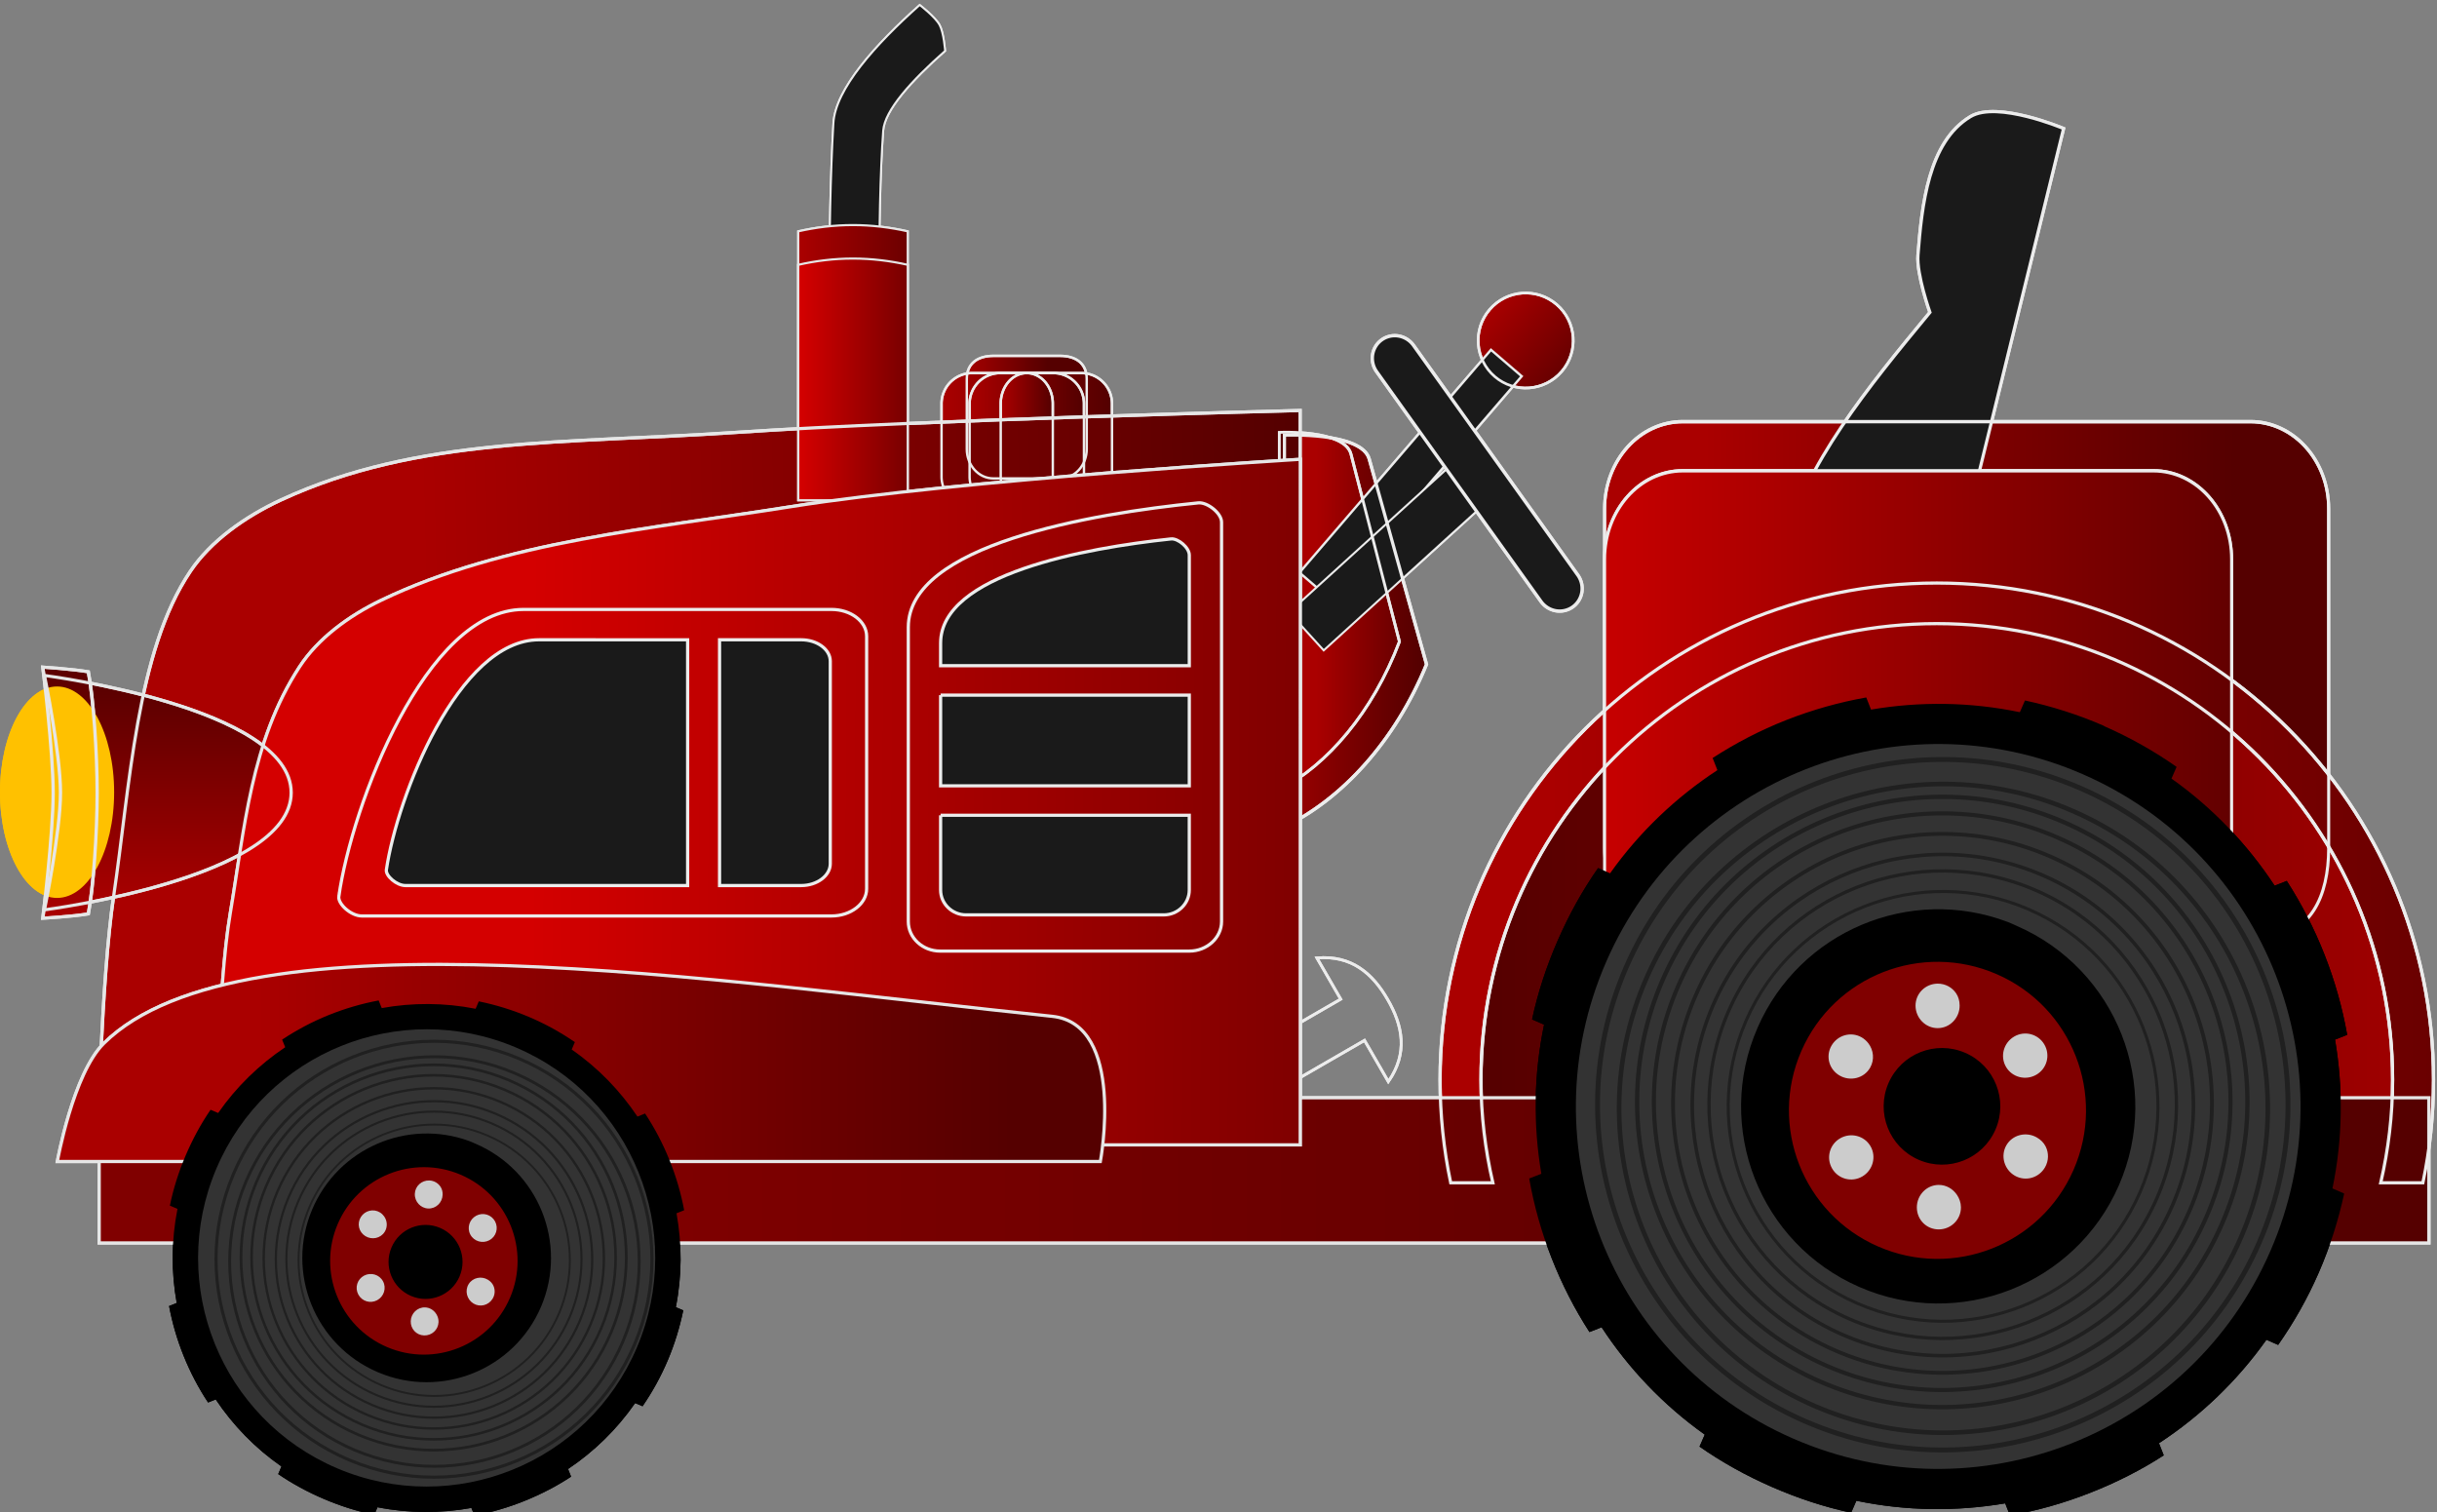 <svg xmlns="http://www.w3.org/2000/svg" viewBox="0 0 151.958 94.302" xmlns:xlink="http://www.w3.org/1999/xlink">
<rect x="0" y="0" width="151.958" height="94.302" fill="#808080" stroke="none"/>
<defs>
<linearGradient gradientTransform="matrix(.869 0 0 .961 38.303 24.41)" id="linearGradient8110" xlink:href="#linearGradient13387" y1="655.89" y2="655.77" x1="270.29" gradientUnits="userSpaceOnUse" x2="282.53"/>
<linearGradient gradientTransform="matrix(.846 0 0 .913 46.807 56.931)" id="linearGradient8106" xlink:href="#linearGradient13387" x1="310.02" gradientUnits="userSpaceOnUse" x2="322.3"/>
<linearGradient gradientTransform="matrix(.719 0 0 .668 73.684 215.45)" id="linearGradient8120" x1="257.76" gradientUnits="userSpaceOnUse" x2="276.98">
<stop offset="0" stop-color="#d40000"/>
<stop offset="1" stop-color="#500"/>
</linearGradient>
<linearGradient gradientTransform="matrix(1.06 0 0 1 -82.398 -7.868)" id="linearGradient8130" x1="276.16" gradientUnits="userSpaceOnUse" x2="342.48">
<stop offset="0" stop-color="#a00"/>
<stop offset="1" stop-color="#500"/>
</linearGradient>
<linearGradient gradientTransform="matrix(.719 0 0 .668 73.684 215.45)" id="linearGradient8118" x1="257.76" gradientUnits="userSpaceOnUse" x2="276.98">
<stop offset="0" stop-color="#a00"/>
<stop offset="1" stop-color="#500"/>
</linearGradient>
<linearGradient gradientTransform="translate(-.445 2.114)" id="linearGradient8112" xlink:href="#linearGradient13387" x1="271.06" gradientUnits="userSpaceOnUse" x2="291.76"/>
<linearGradient id="linearGradient8104" xlink:href="#linearGradient13387" x1="303.55" gradientUnits="userSpaceOnUse" x2="318.76"/>
<linearGradient gradientTransform="matrix(.671 0 0 1 92.217 2.114)" id="linearGradient8114" xlink:href="#linearGradient13387" x1="271.06" gradientUnits="userSpaceOnUse" x2="291.76"/>
<linearGradient id="linearGradient8102" xlink:href="#linearGradient13387" x1="304.81" gradientUnits="userSpaceOnUse" x2="318.99"/>
<linearGradient gradientTransform="matrix(.306 0 0 1 195.12 2.114)" id="linearGradient8116" xlink:href="#linearGradient13387" x1="271.06" gradientUnits="userSpaceOnUse" x2="291.76"/>
<linearGradient gradientTransform="matrix(1.67 0 0 .658 96.797 -238.17)" id="linearGradient8108" x1="279.28" gradientUnits="userSpaceOnUse" x2="333.93">
<stop offset="0" stop-color="#800000"/>
<stop offset="1" stop-color="#500"/>
</linearGradient>
<linearGradient gradientTransform="matrix(0 1 1.173 0 -551.79 502.91)" id="linearGradient8128" xlink:href="#linearGradient13482" y1="693.87" y2="660.44" gradientUnits="userSpaceOnUse" x2="0"/>
<linearGradient id="linearGradient8136" xlink:href="#linearGradient13387" y1="662.96" y2="663.3" x1="344.87" gradientUnits="userSpaceOnUse" x2="399.88"/>
<linearGradient id="linearGradient13482">
<stop offset="0" stop-color="#800000"/>
<stop offset="1" stop-color="#500"/>
</linearGradient>
<linearGradient gradientTransform="matrix(1.05 0 0 1.05 -19.109 -37.671)" id="linearGradient8142" xlink:href="#linearGradient13387" x1="339.81" gradientUnits="userSpaceOnUse" x2="457.62"/>
<linearGradient gradientTransform="matrix(1.183 0 0 1.183 -54.865 -127.68)" id="linearGradient8140" xlink:href="#linearGradient13387" x1="420.83" gradientUnits="userSpaceOnUse" x2="326.11"/>
<linearGradient id="linearGradient13387">
<stop offset="0" stop-color="#a00"/>
<stop offset="1" stop-color="#500"/>
</linearGradient>
<linearGradient gradientTransform="matrix(1 0 0 1.016 0 -5.967)" id="linearGradient8138" x1="325.71" gradientUnits="userSpaceOnUse" x2="408.52">
<stop offset="0" stop-color="#d40000"/>
<stop offset="1" stop-color="#500"/>
</linearGradient>
<linearGradient gradientTransform="matrix(1.189 0 0 .987 66.049 10.952)" id="linearGradient8126" xlink:href="#linearGradient13482" y1="682.74" y2="682.99" x1="196.81" gradientUnits="userSpaceOnUse" x2="172.26"/>
<linearGradient gradientTransform="matrix(.552 .542 -.552 .542 -42.093 210.02)" id="linearGradient8132" xlink:href="#linearGradient13410-9" y1="277.69" y2="297.91" x1="574.05" gradientUnits="userSpaceOnUse" x2="594.27"/>
<linearGradient gradientTransform="matrix(1.072 0 0 .934 -23.769 49.658)" id="linearGradient8124" y1="678.77" y2="679.13" x1="242.19" gradientUnits="userSpaceOnUse" x2="308.94">
<stop offset="0" stop-color="#d40000"/>
<stop offset="1" stop-color="#800000"/>
</linearGradient>
<linearGradient gradientTransform="matrix(.592 .581 -.592 .581 -52.843 176.32)" id="linearGradient8134" xlink:href="#linearGradient13410-9" y1="287.43" y2="309.37" x1="561.2" gradientUnits="userSpaceOnUse" x2="583.14"/>
<linearGradient id="linearGradient13410-9">
<stop offset="0" stop-color="#500"/>
<stop offset="1" stop-color="#a00"/>
</linearGradient>
<linearGradient gradientTransform="matrix(1.189 0 0 1 -59.895 1.888)" id="linearGradient8122" xlink:href="#linearGradient13387" y1="680.12" y2="678.77" x1="240.43" gradientUnits="userSpaceOnUse" x2="308.75"/>
</defs>
<g stroke="#ececec">
<g transform="matrix(.42 .361 -.361 .42 196.406 -361.793)">
<path fill="#1a1a1a" stroke-width=".268" d="m309.85,647.02h4.564v33.075h-4.564z"/>
<path fill="url(#linearGradient8102)" stroke-width=".3" d="m315.83,641.79c0,2.955-2.395,5.35-5.35,5.35-2.955,0-5.35-2.395-5.35-5.35 0-2.955 2.395-5.35 5.35-5.35 2.955,0 5.35,2.395 5.35,5.35z" transform="translate(1.652 1.888)"/>
</g>
<g fill="#1a1a1a" transform="matrix(.665 -.064 .064 .665 -166.851 -384.703)">
<path stroke-width=".191" d="m-152.1,717.13h22.745v4.797h-22.745z" transform="matrix(.801 -.599 .599 .801 0 0)"/>
<path stroke-width=".312" d="m-45.464,714.76a2.113,2.143 0 0,1 2.113,2.143v26.37a2.113,2.143 0 0,1 -2.113,2.143 2.113,2.143 0 0,1 -2.113-2.143v-26.37a2.113,2.143 0 0,1 2.113-2.143" transform="matrix(.865 -.501 .501 .865 0 0)"/>
</g>
<g transform="matrix(.669 0 0 .669 -124.695 -411.886)">
<path fill="url(#linearGradient8104)" stroke-width=".3" d="m306.11,656.23c0,0 7.193-.321 7.9,2.225 2.328,8.38 5.341,19.139 5.341,19.139-2.953,7.225-7.946,12.593-13.242,15.133z"/>
<path fill="url(#linearGradient8106)" stroke-width=".264" d="m305.63,655.97c0,0 6.082-.293 6.68,2.031 1.968,7.65 4.516,17.471 4.516,17.471-2.497,6.595-6.719,11.496-11.196,13.814z"/>
</g>
</g>
<g transform="matrix(.669 0 0 .669 -124.695 -411.149)">
<path fill="none" stroke="#ececec" stroke-width=".262" d="m315.73,707.73c-1.407-2.438-3.375-4.151-6.596-3.878l2.219,3.843-10.51,6.068 2.219,3.843 10.51-6.068 2.219,3.843c1.851-2.654 1.348-5.212-.06-7.651z"/>
</g>
<g transform="matrix(1.016 0 0 1.016 -534.368 -169.288)">
<path fill="url(#linearGradient8108)" stroke="#e6e6e6" stroke-width=".198" d="m532.04,233.99h142.98v8.91h-142.98z"/>
</g>
<g stroke="#ececec" stroke-width=".3" transform="matrix(.504 0 0 .504 -77.708 -303.658)">
<path fill="url(#linearGradient8110)" d="m277.08,646.52h8.265c1.821,0 3.286,.843 3.286,2.857v8.67c0,2.014-1.466,3.636-3.286,3.636h-8.265c-1.821,0-3.286-1.622-3.286-3.636v-8.67c0-2.014 1.466-2.857 3.286-2.857z"/>
<path fill="url(#linearGradient8112)" d="m274.453,648.65h13.522a3.783,3.783 0 0,1 3.783,3.783v9.022a3.783,3.783 0 0,1 -3.783,3.783h-13.522a3.783,3.783 0 0,1 -3.783-3.783v-9.022a3.783,3.783 0 0,1 3.783-3.783"/>
<path fill="url(#linearGradient8114)" d="m277.923,648.65h6.584a3.783,3.783 0 0,1 3.783,3.783v9.022a3.783,3.783 0 0,1 -3.783,3.783h-6.584a3.783,3.783 0 0,1 -3.783-3.783v-9.022a3.783,3.783 0 0,1 3.783-3.783"/>
<path fill="url(#linearGradient8116)" d="m281.213,648.65a3.223,3.783 0 0,1 3.223,3.783v9.022a3.223,3.783 0 0,1 -3.223,3.783 3.223,3.783 0 0,1 -3.223-3.783v-9.022a3.223,3.783 0 0,1 3.223-3.783"/>
</g>
<g transform="matrix(.669 0 0 .669 -123.416 -406.915)">
<path fill="#1a1a1a" stroke="#ececec" stroke-width=".182" d="m270.2,608.71c-4.167,3.714-7.855,7.843-8.042,11.013-.553,9.368-.397,24.391-.397,24.391l4.674-.757c0,0-.216-15.124 .359-22.934 .141-1.909 2.628-4.66 5.771-7.436 0,0-.119-1.686-.509-2.408-.417-.773-1.856-1.869-1.856-1.869z"/>
</g>
<g stroke="#e6e6e6" stroke-width=".2" transform="matrix(.669 0 0 .669 -123.416 -406.915)">
<path fill="url(#linearGradient8118)" d="m263.97,629.22c-1.757,0-3.447,.214-5.092,.584v25.063h10.205v-25.063c-1.645-.37-3.356-.584-5.113-.584z"/>
<path fill="url(#linearGradient8120)" d="m263.97,632.34c-1.757,0-3.447,.214-5.092,.584v21.942h10.205v-21.942c-1.645-.37-3.356-.584-5.113-.584z"/>
</g>
<g stroke-width=".3">
<g stroke="#e6e6e6" transform="matrix(.669 0 0 .669 -124.695 -411.149)">
<path fill="url(#linearGradient8122)" d="m307.57,652.83c0,0-35.084,.866-52.579,2.043-15.897,1.07-29.617,.369-42.393,6.286-3.387,1.569-6.564,3.839-8.464,6.656-5.051,7.493-5.625,20.051-7.158,30.323-1.14,7.641-1.493,23.129-1.493,23.129h112.09z"/>
<path fill="url(#linearGradient8124)" d="m307.58,657.38c0,0-31.785,1.909-47.412,4.405-12.956,2.07-26.706,3.199-38.227,8.723-3.054,1.464-5.919,3.584-7.632,6.214-4.555,6.995-5.128,15.166-6.455,22.957-1.214,7.132-1.346,21.594-1.346,21.594h101.07z"/>
</g>
<g stroke="#ececec" transform="matrix(.669 0 0 .669 -124.695 -411.149)">
<path fill="url(#linearGradient8126)" d="m298.08,661.44c-10.118,1.019-27.031,3.927-27.031,11.592v27.428c0,1.51 1.321,2.754 2.972,2.754h23.216c1.65,0 3.009-1.243 3.009-2.754v-37.221c0-.848-1.339-1.882-2.165-1.799z"/>
<path fill="#1a1a1a" d="m295.53,664.8c-8.029,.855-21.47,3.287-21.47,9.716v2.098h23.179v-10.303c0-.711-1.054-1.581-1.709-1.512zm-21.47,14.559v8.452h23.179v-8.451h-23.179zm0,11.197v6.971c0,1.267 1.068,2.313 2.377,2.313h18.424c1.309,0 2.377-1.047 2.377-2.313v-6.971h-23.179z"/>
<path fill="url(#linearGradient8128)" d="m217.97,698.12c1.212-8.512 8.106-26.747 17.218-26.747h28.704c1.795,0 3.273,1.112 3.273,2.5v23.537c0,1.388-1.478,2.531-3.273,2.531h-43.784c-1.008,0-2.237-1.127-2.139-1.822z"/>
<path fill="#1a1a1a" d="m236.63,674.2c-7.523,0-13.226,14.614-14.227,21.438-.082,.557 .951,1.469 1.783,1.469h26.294v-22.906zm16.827,0v22.906h7.608c1.482,0 2.712-.918 2.712-2.031v-18.875c0-1.113-1.23-2-2.712-2z"/>
</g>
<g transform="matrix(.669 0 0 .669 -124.695 -411.149)">
<path fill="url(#linearGradient8130)" stroke="#e6e6e6" d="m196.07,711.81c12.936-12.759 57.666-5.714 88.378-2.518 6.911,.719 4.502,13.533 4.502,13.533h-97.215c0,0 1.466-8.185 4.335-11.015z"/>
</g>
</g>
<g transform="matrix(.709 0 0 .669 -73.037 -407.471)">
<path fill="#ffc100" d="m111.1,682.62c0,5.258-1.409,9.521-3.147,9.521-1.738,0-3.147-4.263-3.147-9.521 0-5.258 1.409-9.521 3.147-9.521 1.738,0 3.147,4.263 3.147,9.521z" transform="matrix(1.595 0 0 1.035 -64.152 -23.603)"/>
</g>
<g stroke="#e6e6e6" stroke-width=".291" transform="matrix(.709 0 0 .669 -73.037 -407.471)">
<path fill="url(#linearGradient8132)" d="m106.92,672.03c0,0 21.701,2.943 21.701,10.921 0,7.979-21.701,10.921-21.701,10.921 0,0 1.413-7.252 1.413-10.921 0-3.67-1.413-10.921-1.413-10.921z"/>
<path fill="url(#linearGradient8134)" d="m106.78,671.25c0,0 .911,7.8 .91,11.717-0,3.906-.91,11.684-.91,11.684 0,0 2.602-.15 4.002-.402 .439-2.417 .777-7.512 .777-11.282 0-3.77-.334-8.834-.777-11.282-1.399-.251-4.002-.435-4.002-.435z"/>
</g>
<g transform="matrix(.669 0 0 .669 141.275 -214.926)">
<path d="m-161.88,416.04c-1.53-.649-3.101-1.127-4.668-1.449l-.294,.692c-2.935-.58-5.903-.58-8.751-.065l-.287-.711c-1.573,.294-3.147,.752-4.688,1.374-1.546,.625-2.971,1.391-4.31,2.276l.287,.711c-2.406,1.611-4.542,3.669-6.249,6.128l-.709-.301c-.904,1.32-1.685,2.763-2.334,4.292-.651,1.535-1.137,3.072-1.458,4.645l.709,.301c-.583,2.941-.587,5.914-.072,8.768l-.711,.287c.294,1.573 .742,3.124 1.365,4.665 .625,1.546 1.384,2.987 2.269,4.326l.711-.287c1.609,2.406 3.671,4.54 6.128,6.249l-.301,.709c1.32,.904 2.763,1.685 4.292,2.334 1.535,.651 3.088,1.143 4.661,1.465l.301-.709c2.936,.582 5.902,.578 8.752,.065l.287,.711c1.578-.294 3.142-.75 4.688-1.374 1.54-.623 2.984-1.372 4.319-2.253l-.287-.711c2.41-1.612 4.546-3.681 6.255-6.144l.692,.294c.908-1.324 1.692-2.734 2.344-4.269 .649-1.53 1.127-3.101 1.449-4.668l-.692-.294c.582-2.936 .578-5.902 .065-8.752l.711-.287c-.294-1.578-.75-3.142-1.374-4.688-.623-1.54-1.388-2.991-2.269-4.326l-.711,.287c-1.611-2.406-3.669-4.542-6.128-6.249l.294-.692c-1.324-.908-2.751-1.699-4.285-2.35z"/>
<path fill="#333" d="m-163.09,418.89c-10.83-4.596-23.324,.467-27.92,11.297-4.596,10.83 .444,23.333 11.274,27.929 10.83,4.596 23.34-.46 27.936-11.29 4.596-10.83-.46-23.34-11.29-27.936zm-4.347,8.721c.186,.068 .363,.154 .547,.232 5.89,2.499 8.652,9.3 6.153,15.19-2.499,5.89-9.31,8.629-15.2,6.13-5.89-2.499-8.636-9.294-6.136-15.184 2.421-5.706 8.88-8.474 14.636-6.369z"/>
</g>
<g fill="none" stroke="#000" stroke-width=".5" transform="matrix(.345 .146 -.146 .345 -40.888 -243.532)">
<path opacity=".375" d="m516.53,713.42c0,19.543-15.842,35.385-35.385,35.385-19.543,0-35.385-15.842-35.385-35.385 0-19.543 15.842-35.385 35.385-35.385 19.543,0 35.385,15.842 35.385,35.385z" transform="matrix(1.025 0 0 1.025 8.898 -10.26)"/>
<path opacity=".375" d="m516.53,713.42c0,19.543-15.842,35.385-35.385,35.385-19.543,0-35.385-15.842-35.385-35.385 0-19.543 15.842-35.385 35.385-35.385 19.543,0 35.385,15.842 35.385,35.385z" transform="matrix(.963 0 0 .963 38.946 34.295)"/>
<path opacity=".375" d="m516.53,713.42c0,19.543-15.842,35.385-35.385,35.385-19.543,0-35.385-15.842-35.385-35.385 0-19.543 15.842-35.385 35.385-35.385 19.543,0 35.385,15.842 35.385,35.385z" transform="matrix(.906 0 0 .906 65.99 74.394)"/>
<path opacity=".375" d="m516.53,713.42c0,19.543-15.842,35.385-35.385,35.385-19.543,0-35.385-15.842-35.385-35.385 0-19.543 15.842-35.385 35.385-35.385 19.543,0 35.385,15.842 35.385,35.385z" transform="matrix(.856 0 0 .856 90.028 110.04)"/>
<path opacity=".375" d="m516.53,713.42c0,19.543-15.842,35.385-35.385,35.385-19.543,0-35.385-15.842-35.385-35.385 0-19.543 15.842-35.385 35.385-35.385 19.543,0 35.385,15.842 35.385,35.385z" transform="matrix(.8 0 0 .8 117.07 150.14)"/>
<path opacity=".375" d="m516.53,713.42c0,19.543-15.842,35.385-35.385,35.385-19.543,0-35.385-15.842-35.385-35.385 0-19.543 15.842-35.385 35.385-35.385 19.543,0 35.385,15.842 35.385,35.385z" transform="matrix(.744 0 0 .744 144.12 190.24)"/>
<path opacity=".375" d="m516.53,713.42c0,19.543-15.842,35.385-35.385,35.385-19.543,0-35.385-15.842-35.385-35.385 0-19.543 15.842-35.385 35.385-35.385 19.543,0 35.385,15.842 35.385,35.385z" transform="matrix(.694 0 0 .694 168.15 225.88)"/>
<path opacity=".375" d="m516.53,713.42c0,19.543-15.842,35.385-35.385,35.385-19.543,0-35.385-15.842-35.385-35.385 0-19.543 15.842-35.385 35.385-35.385 19.543,0 35.385,15.842 35.385,35.385z" transform="matrix(.638 0 0 .638 195.2 265.98)"/>
</g>
<g transform="matrix(.669 0 0 .669 141.275 -214.926)">
<path d="m408.6,712.31c0,23.353-18.931,42.284-42.284,42.284-23.353,0-42.284-18.931-42.284-42.284 0-23.353 18.931-42.284 42.284-42.284 23.353,0 42.284,18.931 42.284,42.284z" transform="matrix(.222 .094 -.094 .222 -185.65 245.53)"/>
<path fill="#800000" d="m408.6,712.31c0,23.353-18.931,42.284-42.284,42.284-23.353,0-42.284-18.931-42.284-42.284 0-23.353 18.931-42.284 42.284-42.284 23.353,0 42.284,18.931 42.284,42.284z" transform="matrix(.19 .081 -.081 .19 -183.57 273.77)"/>
<path d="m408.6,712.31c0,23.353-18.931,42.284-42.284,42.284-23.353,0-42.284-18.931-42.284-42.284 0-23.353 18.931-42.284 42.284-42.284 23.353,0 42.284,18.931 42.284,42.284z" transform="matrix(.075 .032 -.032 .075 -176.19 373.73)"/>
<path fill="#ccc" d="m-165.03,435.1c-.339-.635-1.121-.872-1.756-.533-.635,.339-.887,1.129-.548,1.763 .339,.635 1.136,.864 1.77,.525 .635-.339 .872-1.121 .533-1.756zm-5.072-3.211c-.221-.352-.609-.589-1.058-.604-.719-.024-1.327,.53-1.35,1.249-.024,.719 .538,1.341 1.257,1.365 .719,.024 1.311-.56 1.335-1.279 .009-.27-.051-.52-.183-.732zm4.922,9.213c-.102-.228-.277-.417-.506-.559-.611-.38-1.425-.212-1.805,.399-.38,.611-.175,1.424 .436,1.804 .611,.38 1.409,.183 1.789-.428 .237-.382 .256-.836 .086-1.215zm-10.191-6.473c-.099-.139-.229-.267-.382-.362-.611-.38-1.409-.183-1.789,.428-.38,.611-.191,1.394 .42,1.774 .611,.38 1.425,.212 1.805-.399 .285-.458 .242-1.027-.054-1.442zm4.867,9.11c-.221-.357-.602-.612-1.051-.626-.719-.024-1.311,.56-1.335,1.279-.024,.719 .522,1.312 1.242,1.335 .719,.024 1.327-.53 1.35-1.249 .009-.27-.073-.524-.206-.739zm-4.971-3.058c-.339-.635-1.136-.864-1.77-.525-.635,.339-.872,1.121-.533,1.756 .339,.635 1.121,.872 1.756,.533 .635-.339 .887-1.129 .548-1.764z"/>
</g>
<g transform="matrix(1.016 0 0 1.016 -534.368 -169.288)">
<path fill="#1a1a1a" stroke="#ececec" stroke-width=".198" d="m646.3,200.15 6.3-25.641c0,0-4.067-1.72-5.714-.733-2.598,1.559-2.986,5.478-3.223,8.498-.094,1.194 .733,3.517 .733,3.517-3.813,4.604-7.708,9.386-8.938,14.359z"/>
</g>
<g stroke="#ececec" stroke-width=".316" transform="matrix(.601 0 0 .669 -100.993 -411.464)">
<path fill="url(#linearGradient8136)" d="m342.64,654.34h58.884c4.498,0 8.12,3.622 8.12,8.12v31.637c0,4.498-1.919,8.12-6.418,8.12h-60.586c-4.498,0-8.12-3.622-8.12-8.12v-31.637c0-4.498 3.622-8.12 8.12-8.12z"/>
<path fill="url(#linearGradient8138)" d="m342.64,658.92h48.813c4.498,0 8.12,3.68 8.12,8.251v32.147c0,4.571-1.29,8.251-5.788,8.251h-51.145c-4.498,0-8.12-3.68-8.12-8.251v-32.147c0-4.571 3.622-8.251 8.12-8.251z"/>
</g>
<g transform="matrix(.593 0 0 .593 -103.755 -356.332)">
<path fill="url(#linearGradient8140)" d="m378.62,665.22c-27.635,0-50.031,22.396-50.031,50.031 0,.635 .008,1.277 .031,1.906h100c.023-.629 .031-1.272 .031-1.906 0-27.635-22.396-50.031-50.031-50.031z"/>
<path fill="url(#linearGradient8142)" stroke="#ececec" stroke-width=".338" d="m378.62,662.2c-28.838,0-52.228,23.39-52.228,52.228 0,3.711 .38,7.341 1.116,10.833h4.432c-.805-3.483-1.247-7.105-1.247-10.833 0-26.473 21.455-47.96 47.928-47.96 26.473,0 47.928,21.488 47.928,47.96 0,3.728-.442,7.35-1.247,10.833h4.432c.737-3.491 1.116-7.122 1.116-10.833 0-28.838-23.39-52.228-52.228-52.228z"/>
</g>
<g transform="matrix(.669 0 0 .669 141.275 -214.926)">
<path d="m-15.059,388.92c-2.414-1.053-4.897-1.836-7.376-2.371l-.477,1.093c-4.644-.966-9.348-1.012-13.871-.242l-.444-1.132c-2.497,.442-5.001,1.141-7.452,2.104-2.46,.966-4.731,2.157-6.868,3.538l.444,1.132c-3.839,2.516-7.257,5.744-10.002,9.614l-1.118-.488c-1.454,2.078-2.715,4.352-3.768,6.766-1.057,2.422-1.851,4.852-2.385,7.34l1.118,.488c-.971,4.652-1.025,9.364-.254,13.897l-1.132,.444c.442,2.497 1.127,4.964 2.09,7.416 .966,2.46 2.146,4.756 3.527,6.894l1.132-.444c2.513,3.839 5.747,7.255 9.614,10.002l-.488,1.118c2.078,1.454 4.352,2.715 6.766,3.769 2.422,1.057 4.877,1.861 7.365,2.396l.488-1.118c4.644,.969 9.346,1.01 13.871,.242l.444,1.132c2.506-.441 4.992-1.138 7.452-2.104 2.452-.962 4.752-2.127 6.883-3.502l-.444-1.132c3.847-2.517 7.264-5.763 10.013-9.639l1.093,.477c1.46-2.084 2.726-4.308 3.783-6.73 1.053-2.414 1.836-4.897 2.371-7.376l-1.093-.477c.969-4.644 1.01-9.346 .242-13.871l1.132-.444c-.441-2.506-1.138-4.992-2.104-7.452-.962-2.452-2.152-4.763-3.527-6.894l-1.132,.444c-2.516-3.82-5.744-7.24-9.614-9.98l.477-1.093c-2.084-1.46-4.333-2.737-6.755-3.794z"/>
<path fill="#333" d="m-17.027,393.43c-17.094-7.457-36.979,.37-44.436,17.464-7.457,17.094 .333,36.993 17.427,44.45 17.094,7.457 37.005-.359 44.461-17.452 7.458-17.09-.358-37-17.452-44.46zm-7.029,13.754c.293,.111 .574,.25 .864,.377 9.297,4.056 13.567,14.88 9.511,24.177-4.056,9.297-14.894,13.53-24.191,9.475-9.297-4.056-13.541-14.869-9.486-24.165 3.929-9.006 14.21-13.292 23.301-9.863z"/>
</g>
<g fill="none" stroke="#000" stroke-width=".5" transform="matrix(.544 .237 -.237 .544 18.89 -442.332)">
<path opacity=".375" d="m516.53,713.42c0,19.543-15.842,35.385-35.385,35.385-19.543,0-35.385-15.842-35.385-35.385 0-19.543 15.842-35.385 35.385-35.385 19.543,0 35.385,15.842 35.385,35.385z" transform="matrix(1.025 0 0 1.025 8.898 -10.26)"/>
<path opacity=".375" d="m516.53,713.42c0,19.543-15.842,35.385-35.385,35.385-19.543,0-35.385-15.842-35.385-35.385 0-19.543 15.842-35.385 35.385-35.385 19.543,0 35.385,15.842 35.385,35.385z" transform="matrix(.963 0 0 .963 38.946 34.295)"/>
<path opacity=".375" d="m516.53,713.42c0,19.543-15.842,35.385-35.385,35.385-19.543,0-35.385-15.842-35.385-35.385 0-19.543 15.842-35.385 35.385-35.385 19.543,0 35.385,15.842 35.385,35.385z" transform="matrix(.906 0 0 .906 65.99 74.394)"/>
<path opacity=".375" d="m516.53,713.42c0,19.543-15.842,35.385-35.385,35.385-19.543,0-35.385-15.842-35.385-35.385 0-19.543 15.842-35.385 35.385-35.385 19.543,0 35.385,15.842 35.385,35.385z" transform="matrix(.856 0 0 .856 90.028 110.04)"/>
<path opacity=".375" d="m516.53,713.42c0,19.543-15.842,35.385-35.385,35.385-19.543,0-35.385-15.842-35.385-35.385 0-19.543 15.842-35.385 35.385-35.385 19.543,0 35.385,15.842 35.385,35.385z" transform="matrix(.8 0 0 .8 117.07 150.14)"/>
<path opacity=".375" d="m516.53,713.42c0,19.543-15.842,35.385-35.385,35.385-19.543,0-35.385-15.842-35.385-35.385 0-19.543 15.842-35.385 35.385-35.385 19.543,0 35.385,15.842 35.385,35.385z" transform="matrix(.744 0 0 .744 144.12 190.24)"/>
<path opacity=".375" d="m516.53,713.42c0,19.543-15.842,35.385-35.385,35.385-19.543,0-35.385-15.842-35.385-35.385 0-19.543 15.842-35.385 35.385-35.385 19.543,0 35.385,15.842 35.385,35.385z" transform="matrix(.694 0 0 .694 168.15 225.88)"/>
<path opacity=".375" d="m516.53,713.42c0,19.543-15.842,35.385-35.385,35.385-19.543,0-35.385-15.842-35.385-35.385 0-19.543 15.842-35.385 35.385-35.385 19.543,0 35.385,15.842 35.385,35.385z" transform="matrix(.638 0 0 .638 195.2 265.98)"/>
</g>
<g transform="matrix(.669 0 0 .669 141.275 -214.926)">
<path d="m408.6,712.31c0,23.353-18.931,42.284-42.284,42.284-23.353,0-42.284-18.931-42.284-42.284 0-23.353 18.931-42.284 42.284-42.284 23.353,0 42.284,18.931 42.284,42.284z" transform="matrix(.351 .153 -.153 .351 -50.027 118.28)"/>
<path fill="#800000" d="m408.6,712.31c0,23.353-18.931,42.284-42.284,42.284-23.353,0-42.284-18.931-42.284-42.284 0-23.353 18.931-42.284 42.284-42.284 23.353,0 42.284,18.931 42.284,42.284z" transform="matrix(.3 .131 -.131 .3 -47.172 163.07)"/>
<path d="m408.6,712.31c0,23.353-18.931,42.284-42.284,42.284-23.353,0-42.284-18.931-42.284-42.284 0-23.353 18.931-42.284 42.284-42.284 23.353,0 42.284,18.931 42.284,42.284z" transform="matrix(.118 .051 -.051 .118 -37.067 321.64)"/>
<path fill="#ccc" d="m-20.629,418.61c-.576-.985-1.829-1.313-2.813-.737-.985,.576-1.336,1.842-.76,2.827 .576,.985 1.851,1.3 2.836,.724 .985-.576 1.313-1.829 .737-2.813zm-8.23-4.778c-.371-.545-1-.896-1.713-.892-1.141,.006-2.069,.92-2.063,2.061 .006,1.141 .934,2.092 2.075,2.086 1.141-.006 2.042-.966 2.036-2.107-.002-.428-.112-.821-.335-1.148zm8.357,14.294c-.175-.355-.464-.643-.836-.855-.991-.565-2.27-.25-2.835,.741-.565,.991-.191,2.266 .8,2.831 .991,.565 2.243,.204 2.808-.786 .353-.619 .355-1.339 .063-1.93zm-16.536-9.634c-.165-.213-.379-.408-.627-.55-.991-.565-2.243-.204-2.808,.786-.565,.991-.218,2.22 .773,2.785 .991,.565 2.27,.25 2.835-.741 .424-.743 .321-1.641-.173-2.281zm8.264,14.135c-.371-.552-.99-.932-1.703-.928-1.141,.006-2.042,.966-2.036,2.107 .006,1.141 .907,2.046 2.048,2.04 1.141-.006 2.069-.92 2.063-2.061-.002-.428-.148-.826-.371-1.157zm-8.061-4.541c-.576-.985-1.851-1.3-2.836-.724-.985,.576-1.313,1.829-.737,2.813 .576,.985 1.829,1.313 2.813,.737 .985-.576 1.336-1.842 .76-2.827z"/>
</g>
<g stroke="#ececec">
<g transform="matrix(.42 .361 -.361 .42 196.406 -361.793)">
<path fill="#1a1a1a" stroke-width=".268" d="m309.85,647.02h4.564v33.075h-4.564z"/>
<path fill="url(#linearGradient8102)" stroke-width=".3" d="m315.83,641.79c0,2.955-2.395,5.35-5.35,5.35-2.955,0-5.35-2.395-5.35-5.35 0-2.955 2.395-5.35 5.35-5.35 2.955,0 5.35,2.395 5.35,5.35z" transform="translate(1.652 1.888)"/>
</g>
<g fill="#1a1a1a" transform="matrix(.665 -.064 .064 .665 -166.851 -384.703)">
<path stroke-width=".191" d="m-152.1,717.13h22.745v4.797h-22.745z" transform="matrix(.801 -.599 .599 .801 0 0)"/>
<path stroke-width=".312" d="m-45.464,714.76a2.113,2.143 0 0,1 2.113,2.143v26.37a2.113,2.143 0 0,1 -2.113,2.143 2.113,2.143 0 0,1 -2.113-2.143v-26.37a2.113,2.143 0 0,1 2.113-2.143" transform="matrix(.865 -.501 .501 .865 0 0)"/>
</g>
<g transform="matrix(.669 0 0 .669 -124.695 -411.886)">
<path fill="url(#linearGradient8104)" stroke-width=".3" d="m306.11,656.23c0,0 7.193-.321 7.9,2.225 2.328,8.38 5.341,19.139 5.341,19.139-2.953,7.225-7.946,12.593-13.242,15.133z"/>
<path fill="url(#linearGradient8106)" stroke-width=".264" d="m305.63,655.97c0,0 6.082-.293 6.68,2.031 1.968,7.65 4.516,17.471 4.516,17.471-2.497,6.595-6.719,11.496-11.196,13.814z"/>
</g>
</g>
<g transform="matrix(.669 0 0 .669 -124.695 -411.149)">
<path fill="none" stroke="#ececec" stroke-width=".262" d="m315.73,707.73c-1.407-2.438-3.375-4.151-6.596-3.878l2.219,3.843-10.51,6.068 2.219,3.843 10.51-6.068 2.219,3.843c1.851-2.654 1.348-5.212-.06-7.651z"/>
</g>
<g transform="matrix(1.016 0 0 1.016 -534.368 -169.288)">
<path fill="url(#linearGradient8108)" stroke="#e6e6e6" stroke-width=".198" d="m532.04,233.99h142.98v8.91h-142.98z"/>
</g>
<g stroke="#ececec" stroke-width=".3" transform="matrix(.504 0 0 .504 -77.708 -303.658)">
<path fill="url(#linearGradient8110)" d="m277.08,646.52h8.265c1.821,0 3.286,.843 3.286,2.857v8.67c0,2.014-1.466,3.636-3.286,3.636h-8.265c-1.821,0-3.286-1.622-3.286-3.636v-8.67c0-2.014 1.466-2.857 3.286-2.857z"/>
<path fill="url(#linearGradient8112)" d="m274.453,648.65h13.522a3.783,3.783 0 0,1 3.783,3.783v9.022a3.783,3.783 0 0,1 -3.783,3.783h-13.522a3.783,3.783 0 0,1 -3.783-3.783v-9.022a3.783,3.783 0 0,1 3.783-3.783"/>
<path fill="url(#linearGradient8114)" d="m277.923,648.65h6.584a3.783,3.783 0 0,1 3.783,3.783v9.022a3.783,3.783 0 0,1 -3.783,3.783h-6.584a3.783,3.783 0 0,1 -3.783-3.783v-9.022a3.783,3.783 0 0,1 3.783-3.783"/>
<path fill="url(#linearGradient8116)" d="m281.213,648.65a3.223,3.783 0 0,1 3.223,3.783v9.022a3.223,3.783 0 0,1 -3.223,3.783 3.223,3.783 0 0,1 -3.223-3.783v-9.022a3.223,3.783 0 0,1 3.223-3.783"/>
</g>
<g transform="matrix(.669 0 0 .669 -123.416 -406.915)">
<path fill="#1a1a1a" stroke="#ececec" stroke-width=".182" d="m270.2,608.71c-4.167,3.714-7.855,7.843-8.042,11.013-.553,9.368-.397,24.391-.397,24.391l4.674-.757c0,0-.216-15.124 .359-22.934 .141-1.909 2.628-4.66 5.771-7.436 0,0-.119-1.686-.509-2.408-.417-.773-1.856-1.869-1.856-1.869z"/>
</g>
<g stroke="#e6e6e6" stroke-width=".2" transform="matrix(.669 0 0 .669 -123.416 -406.915)">
<path fill="url(#linearGradient8118)" d="m263.97,629.22c-1.757,0-3.447,.214-5.092,.584v25.063h10.205v-25.063c-1.645-.37-3.356-.584-5.113-.584z"/>
<path fill="url(#linearGradient8120)" d="m263.97,632.34c-1.757,0-3.447,.214-5.092,.584v21.942h10.205v-21.942c-1.645-.37-3.356-.584-5.113-.584z"/>
</g>
<g stroke-width=".3">
<g stroke="#e6e6e6" transform="matrix(.669 0 0 .669 -124.695 -411.149)">
<path fill="url(#linearGradient8122)" d="m307.57,652.83c0,0-35.084,.866-52.579,2.043-15.897,1.07-29.617,.369-42.393,6.286-3.387,1.569-6.564,3.839-8.464,6.656-5.051,7.493-5.625,20.051-7.158,30.323-1.14,7.641-1.493,23.129-1.493,23.129h112.09z"/>
<path fill="url(#linearGradient8124)" d="m307.58,657.38c0,0-31.785,1.909-47.412,4.405-12.956,2.07-26.706,3.199-38.227,8.723-3.054,1.464-5.919,3.584-7.632,6.214-4.555,6.995-5.128,15.166-6.455,22.957-1.214,7.132-1.346,21.594-1.346,21.594h101.07z"/>
</g>
<g stroke="#ececec" transform="matrix(.669 0 0 .669 -124.695 -411.149)">
<path fill="url(#linearGradient8126)" d="m298.08,661.44c-10.118,1.019-27.031,3.927-27.031,11.592v27.428c0,1.51 1.321,2.754 2.972,2.754h23.216c1.65,0 3.009-1.243 3.009-2.754v-37.221c0-.848-1.339-1.882-2.165-1.799z"/>
<path fill="#1a1a1a" d="m295.53,664.8c-8.029,.855-21.47,3.287-21.47,9.716v2.098h23.179v-10.303c0-.711-1.054-1.581-1.709-1.512zm-21.47,14.559v8.452h23.179v-8.451h-23.179zm0,11.197v6.971c0,1.267 1.068,2.313 2.377,2.313h18.424c1.309,0 2.377-1.047 2.377-2.313v-6.971h-23.179z"/>
<path fill="url(#linearGradient8128)" d="m217.97,698.12c1.212-8.512 8.106-26.747 17.218-26.747h28.704c1.795,0 3.273,1.112 3.273,2.5v23.537c0,1.388-1.478,2.531-3.273,2.531h-43.784c-1.008,0-2.237-1.127-2.139-1.822z"/>
<path fill="#1a1a1a" d="m236.63,674.2c-7.523,0-13.226,14.614-14.227,21.438-.082,.557 .951,1.469 1.783,1.469h26.294v-22.906zm16.827,0v22.906h7.608c1.482,0 2.712-.918 2.712-2.031v-18.875c0-1.113-1.23-2-2.712-2z"/>
</g>
<g transform="matrix(.669 0 0 .669 -124.695 -411.149)">
<path fill="url(#linearGradient8130)" stroke="#e6e6e6" d="m196.07,711.81c12.936-12.759 57.666-5.714 88.378-2.518 6.911,.719 4.502,13.533 4.502,13.533h-97.215c0,0 1.466-8.185 4.335-11.015z"/>
</g>
</g>
<g transform="matrix(.709 0 0 .669 -73.037 -407.471)">
<path fill="#ffc100" d="m111.1,682.62c0,5.258-1.409,9.521-3.147,9.521-1.738,0-3.147-4.263-3.147-9.521 0-5.258 1.409-9.521 3.147-9.521 1.738,0 3.147,4.263 3.147,9.521z" transform="matrix(1.595 0 0 1.035 -64.152 -23.603)"/>
</g>
<g stroke="#e6e6e6" stroke-width=".291" transform="matrix(.709 0 0 .669 -73.037 -407.471)">
<path fill="url(#linearGradient8132)" d="m106.92,672.03c0,0 21.701,2.943 21.701,10.921 0,7.979-21.701,10.921-21.701,10.921 0,0 1.413-7.252 1.413-10.921 0-3.67-1.413-10.921-1.413-10.921z"/>
<path fill="url(#linearGradient8134)" d="m106.78,671.25c0,0 .911,7.8 .91,11.717-0,3.906-.91,11.684-.91,11.684 0,0 2.602-.15 4.002-.402 .439-2.417 .777-7.512 .777-11.282 0-3.77-.334-8.834-.777-11.282-1.399-.251-4.002-.435-4.002-.435z"/>
</g>
<g transform="matrix(.669 0 0 .669 141.275 -214.926)">
<path d="m-161.88,416.04c-1.53-.649-3.101-1.127-4.668-1.449l-.294,.692c-2.935-.58-5.903-.58-8.751-.065l-.287-.711c-1.573,.294-3.147,.752-4.688,1.374-1.546,.625-2.971,1.391-4.31,2.276l.287,.711c-2.406,1.611-4.542,3.669-6.249,6.128l-.709-.301c-.904,1.32-1.685,2.763-2.334,4.292-.651,1.535-1.137,3.072-1.458,4.645l.709,.301c-.583,2.941-.587,5.914-.072,8.768l-.711,.287c.294,1.573 .742,3.124 1.365,4.665 .625,1.546 1.384,2.987 2.269,4.326l.711-.287c1.609,2.406 3.671,4.54 6.128,6.249l-.301,.709c1.32,.904 2.763,1.685 4.292,2.334 1.535,.651 3.088,1.143 4.661,1.465l.301-.709c2.936,.582 5.902,.578 8.752,.065l.287,.711c1.578-.294 3.142-.75 4.688-1.374 1.54-.623 2.984-1.372 4.319-2.253l-.287-.711c2.41-1.612 4.546-3.681 6.255-6.144l.692,.294c.908-1.324 1.692-2.734 2.344-4.269 .649-1.53 1.127-3.101 1.449-4.668l-.692-.294c.582-2.936 .578-5.902 .065-8.752l.711-.287c-.294-1.578-.75-3.142-1.374-4.688-.623-1.54-1.388-2.991-2.269-4.326l-.711,.287c-1.611-2.406-3.669-4.542-6.128-6.249l.294-.692c-1.324-.908-2.751-1.699-4.285-2.35z"/>
<path fill="#333" d="m-163.09,418.89c-10.83-4.596-23.324,.467-27.92,11.297-4.596,10.83 .444,23.333 11.274,27.929 10.83,4.596 23.34-.46 27.936-11.29 4.596-10.83-.46-23.34-11.29-27.936zm-4.347,8.721c.186,.068 .363,.154 .547,.232 5.89,2.499 8.652,9.3 6.153,15.19-2.499,5.89-9.31,8.629-15.2,6.13-5.89-2.499-8.636-9.294-6.136-15.184 2.421-5.706 8.88-8.474 14.636-6.369z"/>
</g>
<g fill="none" stroke="#000" stroke-width=".5" transform="matrix(.345 .146 -.146 .345 -40.888 -243.532)">
<path opacity=".375" d="m516.53,713.42c0,19.543-15.842,35.385-35.385,35.385-19.543,0-35.385-15.842-35.385-35.385 0-19.543 15.842-35.385 35.385-35.385 19.543,0 35.385,15.842 35.385,35.385z" transform="matrix(1.025 0 0 1.025 8.898 -10.26)"/>
<path opacity=".375" d="m516.53,713.42c0,19.543-15.842,35.385-35.385,35.385-19.543,0-35.385-15.842-35.385-35.385 0-19.543 15.842-35.385 35.385-35.385 19.543,0 35.385,15.842 35.385,35.385z" transform="matrix(.963 0 0 .963 38.946 34.295)"/>
<path opacity=".375" d="m516.53,713.42c0,19.543-15.842,35.385-35.385,35.385-19.543,0-35.385-15.842-35.385-35.385 0-19.543 15.842-35.385 35.385-35.385 19.543,0 35.385,15.842 35.385,35.385z" transform="matrix(.906 0 0 .906 65.99 74.394)"/>
<path opacity=".375" d="m516.53,713.42c0,19.543-15.842,35.385-35.385,35.385-19.543,0-35.385-15.842-35.385-35.385 0-19.543 15.842-35.385 35.385-35.385 19.543,0 35.385,15.842 35.385,35.385z" transform="matrix(.856 0 0 .856 90.028 110.04)"/>
<path opacity=".375" d="m516.53,713.42c0,19.543-15.842,35.385-35.385,35.385-19.543,0-35.385-15.842-35.385-35.385 0-19.543 15.842-35.385 35.385-35.385 19.543,0 35.385,15.842 35.385,35.385z" transform="matrix(.8 0 0 .8 117.07 150.14)"/>
<path opacity=".375" d="m516.53,713.42c0,19.543-15.842,35.385-35.385,35.385-19.543,0-35.385-15.842-35.385-35.385 0-19.543 15.842-35.385 35.385-35.385 19.543,0 35.385,15.842 35.385,35.385z" transform="matrix(.744 0 0 .744 144.12 190.24)"/>
<path opacity=".375" d="m516.53,713.42c0,19.543-15.842,35.385-35.385,35.385-19.543,0-35.385-15.842-35.385-35.385 0-19.543 15.842-35.385 35.385-35.385 19.543,0 35.385,15.842 35.385,35.385z" transform="matrix(.694 0 0 .694 168.15 225.88)"/>
<path opacity=".375" d="m516.53,713.42c0,19.543-15.842,35.385-35.385,35.385-19.543,0-35.385-15.842-35.385-35.385 0-19.543 15.842-35.385 35.385-35.385 19.543,0 35.385,15.842 35.385,35.385z" transform="matrix(.638 0 0 .638 195.2 265.98)"/>
</g>
<g transform="matrix(.669 0 0 .669 141.275 -214.926)">
<path d="m408.6,712.31c0,23.353-18.931,42.284-42.284,42.284-23.353,0-42.284-18.931-42.284-42.284 0-23.353 18.931-42.284 42.284-42.284 23.353,0 42.284,18.931 42.284,42.284z" transform="matrix(.222 .094 -.094 .222 -185.65 245.53)"/>
<path fill="#800000" d="m408.6,712.31c0,23.353-18.931,42.284-42.284,42.284-23.353,0-42.284-18.931-42.284-42.284 0-23.353 18.931-42.284 42.284-42.284 23.353,0 42.284,18.931 42.284,42.284z" transform="matrix(.19 .081 -.081 .19 -183.57 273.77)"/>
<path d="m408.6,712.31c0,23.353-18.931,42.284-42.284,42.284-23.353,0-42.284-18.931-42.284-42.284 0-23.353 18.931-42.284 42.284-42.284 23.353,0 42.284,18.931 42.284,42.284z" transform="matrix(.075 .032 -.032 .075 -176.19 373.73)"/>
<path fill="#ccc" d="m-165.03,435.1c-.339-.635-1.121-.872-1.756-.533-.635,.339-.887,1.129-.548,1.763 .339,.635 1.136,.864 1.77,.525 .635-.339 .872-1.121 .533-1.756zm-5.072-3.211c-.221-.352-.609-.589-1.058-.604-.719-.024-1.327,.53-1.35,1.249-.024,.719 .538,1.341 1.257,1.365 .719,.024 1.311-.56 1.335-1.279 .009-.27-.051-.52-.183-.732zm4.922,9.213c-.102-.228-.277-.417-.506-.559-.611-.38-1.425-.212-1.805,.399-.38,.611-.175,1.424 .436,1.804 .611,.38 1.409,.183 1.789-.428 .237-.382 .256-.836 .086-1.215zm-10.191-6.473c-.099-.139-.229-.267-.382-.362-.611-.38-1.409-.183-1.789,.428-.38,.611-.191,1.394 .42,1.774 .611,.38 1.425,.212 1.805-.399 .285-.458 .242-1.027-.054-1.442zm4.867,9.11c-.221-.357-.602-.612-1.051-.626-.719-.024-1.311,.56-1.335,1.279-.024,.719 .522,1.312 1.242,1.335 .719,.024 1.327-.53 1.35-1.249 .009-.27-.073-.524-.206-.739zm-4.971-3.058c-.339-.635-1.136-.864-1.77-.525-.635,.339-.872,1.121-.533,1.756 .339,.635 1.121,.872 1.756,.533 .635-.339 .887-1.129 .548-1.764z"/>
</g>
<g transform="matrix(1.016 0 0 1.016 -534.368 -169.288)">
<path fill="#1a1a1a" stroke="#ececec" stroke-width=".198" d="m646.3,200.15 6.3-25.641c0,0-4.067-1.72-5.714-.733-2.598,1.559-2.986,5.478-3.223,8.498-.094,1.194 .733,3.517 .733,3.517-3.813,4.604-7.708,9.386-8.938,14.359z"/>
</g>
<g stroke="#ececec" stroke-width=".316" transform="matrix(.601 0 0 .669 -100.993 -411.464)">
<path fill="url(#linearGradient8136)" d="m342.64,654.34h58.884c4.498,0 8.12,3.622 8.12,8.12v31.637c0,4.498-1.919,8.12-6.418,8.12h-60.586c-4.498,0-8.12-3.622-8.12-8.12v-31.637c0-4.498 3.622-8.12 8.12-8.12z"/>
<path fill="url(#linearGradient8138)" d="m342.64,658.92h48.813c4.498,0 8.12,3.68 8.12,8.251v32.147c0,4.571-1.29,8.251-5.788,8.251h-51.145c-4.498,0-8.12-3.68-8.12-8.251v-32.147c0-4.571 3.622-8.251 8.12-8.251z"/>
</g>
<g transform="matrix(.593 0 0 .593 -103.755 -356.332)">
<path fill="url(#linearGradient8140)" d="m378.62,665.22c-27.635,0-50.031,22.396-50.031,50.031 0,.635 .008,1.277 .031,1.906h100c.023-.629 .031-1.272 .031-1.906 0-27.635-22.396-50.031-50.031-50.031z"/>
<path fill="url(#linearGradient8142)" stroke="#ececec" stroke-width=".338" d="m378.62,662.2c-28.838,0-52.228,23.39-52.228,52.228 0,3.711 .38,7.341 1.116,10.833h4.432c-.805-3.483-1.247-7.105-1.247-10.833 0-26.473 21.455-47.96 47.928-47.96 26.473,0 47.928,21.488 47.928,47.96 0,3.728-.442,7.35-1.247,10.833h4.432c.737-3.491 1.116-7.122 1.116-10.833 0-28.838-23.39-52.228-52.228-52.228z"/>
</g>
<g transform="matrix(.669 0 0 .669 141.275 -214.926)">
<path d="m-15.059,388.92c-2.414-1.053-4.897-1.836-7.376-2.371l-.477,1.093c-4.644-.966-9.348-1.012-13.871-.242l-.444-1.132c-2.497,.442-5.001,1.141-7.452,2.104-2.46,.966-4.731,2.157-6.868,3.538l.444,1.132c-3.839,2.516-7.257,5.744-10.002,9.614l-1.118-.488c-1.454,2.078-2.715,4.352-3.768,6.766-1.057,2.422-1.851,4.852-2.385,7.34l1.118,.488c-.971,4.652-1.025,9.364-.254,13.897l-1.132,.444c.442,2.497 1.127,4.964 2.09,7.416 .966,2.46 2.146,4.756 3.527,6.894l1.132-.444c2.513,3.839 5.747,7.255 9.614,10.002l-.488,1.118c2.078,1.454 4.352,2.715 6.766,3.769 2.422,1.057 4.877,1.861 7.365,2.396l.488-1.118c4.644,.969 9.346,1.01 13.871,.242l.444,1.132c2.506-.441 4.992-1.138 7.452-2.104 2.452-.962 4.752-2.127 6.883-3.502l-.444-1.132c3.847-2.517 7.264-5.763 10.013-9.639l1.093,.477c1.46-2.084 2.726-4.308 3.783-6.73 1.053-2.414 1.836-4.897 2.371-7.376l-1.093-.477c.969-4.644 1.01-9.346 .242-13.871l1.132-.444c-.441-2.506-1.138-4.992-2.104-7.452-.962-2.452-2.152-4.763-3.527-6.894l-1.132,.444c-2.516-3.82-5.744-7.24-9.614-9.98l.477-1.093c-2.084-1.46-4.333-2.737-6.755-3.794z"/>
<path fill="#333" d="m-17.027,393.43c-17.094-7.457-36.979,.37-44.436,17.464-7.457,17.094 .333,36.993 17.427,44.45 17.094,7.457 37.005-.359 44.461-17.452 7.458-17.09-.358-37-17.452-44.46zm-7.029,13.754c.293,.111 .574,.25 .864,.377 9.297,4.056 13.567,14.88 9.511,24.177-4.056,9.297-14.894,13.53-24.191,9.475-9.297-4.056-13.541-14.869-9.486-24.165 3.929-9.006 14.21-13.292 23.301-9.863z"/>
</g>
<g fill="none" stroke="#000" stroke-width=".5" transform="matrix(.544 .237 -.237 .544 18.89 -442.332)">
<path opacity=".375" d="m516.53,713.42c0,19.543-15.842,35.385-35.385,35.385-19.543,0-35.385-15.842-35.385-35.385 0-19.543 15.842-35.385 35.385-35.385 19.543,0 35.385,15.842 35.385,35.385z" transform="matrix(1.025 0 0 1.025 8.898 -10.26)"/>
<path opacity=".375" d="m516.53,713.42c0,19.543-15.842,35.385-35.385,35.385-19.543,0-35.385-15.842-35.385-35.385 0-19.543 15.842-35.385 35.385-35.385 19.543,0 35.385,15.842 35.385,35.385z" transform="matrix(.963 0 0 .963 38.946 34.295)"/>
<path opacity=".375" d="m516.53,713.42c0,19.543-15.842,35.385-35.385,35.385-19.543,0-35.385-15.842-35.385-35.385 0-19.543 15.842-35.385 35.385-35.385 19.543,0 35.385,15.842 35.385,35.385z" transform="matrix(.906 0 0 .906 65.99 74.394)"/>
<path opacity=".375" d="m516.53,713.42c0,19.543-15.842,35.385-35.385,35.385-19.543,0-35.385-15.842-35.385-35.385 0-19.543 15.842-35.385 35.385-35.385 19.543,0 35.385,15.842 35.385,35.385z" transform="matrix(.856 0 0 .856 90.028 110.04)"/>
<path opacity=".375" d="m516.53,713.42c0,19.543-15.842,35.385-35.385,35.385-19.543,0-35.385-15.842-35.385-35.385 0-19.543 15.842-35.385 35.385-35.385 19.543,0 35.385,15.842 35.385,35.385z" transform="matrix(.8 0 0 .8 117.07 150.14)"/>
<path opacity=".375" d="m516.53,713.42c0,19.543-15.842,35.385-35.385,35.385-19.543,0-35.385-15.842-35.385-35.385 0-19.543 15.842-35.385 35.385-35.385 19.543,0 35.385,15.842 35.385,35.385z" transform="matrix(.744 0 0 .744 144.12 190.24)"/>
<path opacity=".375" d="m516.53,713.42c0,19.543-15.842,35.385-35.385,35.385-19.543,0-35.385-15.842-35.385-35.385 0-19.543 15.842-35.385 35.385-35.385 19.543,0 35.385,15.842 35.385,35.385z" transform="matrix(.694 0 0 .694 168.15 225.88)"/>
<path opacity=".375" d="m516.53,713.42c0,19.543-15.842,35.385-35.385,35.385-19.543,0-35.385-15.842-35.385-35.385 0-19.543 15.842-35.385 35.385-35.385 19.543,0 35.385,15.842 35.385,35.385z" transform="matrix(.638 0 0 .638 195.2 265.98)"/>
</g>
<g transform="matrix(.669 0 0 .669 141.275 -214.926)">
<path d="m408.6,712.31c0,23.353-18.931,42.284-42.284,42.284-23.353,0-42.284-18.931-42.284-42.284 0-23.353 18.931-42.284 42.284-42.284 23.353,0 42.284,18.931 42.284,42.284z" transform="matrix(.351 .153 -.153 .351 -50.027 118.28)"/>
<path fill="#800000" d="m408.6,712.31c0,23.353-18.931,42.284-42.284,42.284-23.353,0-42.284-18.931-42.284-42.284 0-23.353 18.931-42.284 42.284-42.284 23.353,0 42.284,18.931 42.284,42.284z" transform="matrix(.3 .131 -.131 .3 -47.172 163.07)"/>
<path d="m408.6,712.31c0,23.353-18.931,42.284-42.284,42.284-23.353,0-42.284-18.931-42.284-42.284 0-23.353 18.931-42.284 42.284-42.284 23.353,0 42.284,18.931 42.284,42.284z" transform="matrix(.118 .051 -.051 .118 -37.067 321.64)"/>
<path fill="#ccc" d="m-20.629,418.61c-.576-.985-1.829-1.313-2.813-.737-.985,.576-1.336,1.842-.76,2.827 .576,.985 1.851,1.3 2.836,.724 .985-.576 1.313-1.829 .737-2.813zm-8.23-4.778c-.371-.545-1-.896-1.713-.892-1.141,.006-2.069,.92-2.063,2.061 .006,1.141 .934,2.092 2.075,2.086 1.141-.006 2.042-.966 2.036-2.107-.002-.428-.112-.821-.335-1.148zm8.357,14.294c-.175-.355-.464-.643-.836-.855-.991-.565-2.27-.25-2.835,.741-.565,.991-.191,2.266 .8,2.831 .991,.565 2.243,.204 2.808-.786 .353-.619 .355-1.339 .063-1.93zm-16.536-9.634c-.165-.213-.379-.408-.627-.55-.991-.565-2.243-.204-2.808,.786-.565,.991-.218,2.22 .773,2.785 .991,.565 2.27,.25 2.835-.741 .424-.743 .321-1.641-.173-2.281zm8.264,14.135c-.371-.552-.99-.932-1.703-.928-1.141,.006-2.042,.966-2.036,2.107 .006,1.141 .907,2.046 2.048,2.04 1.141-.006 2.069-.92 2.063-2.061-.002-.428-.148-.826-.371-1.157zm-8.061-4.541c-.576-.985-1.851-1.3-2.836-.724-.985,.576-1.313,1.829-.737,2.813 .576,.985 1.829,1.313 2.813,.737 .985-.576 1.336-1.842 .76-2.827z"/>
</g>
</svg>
